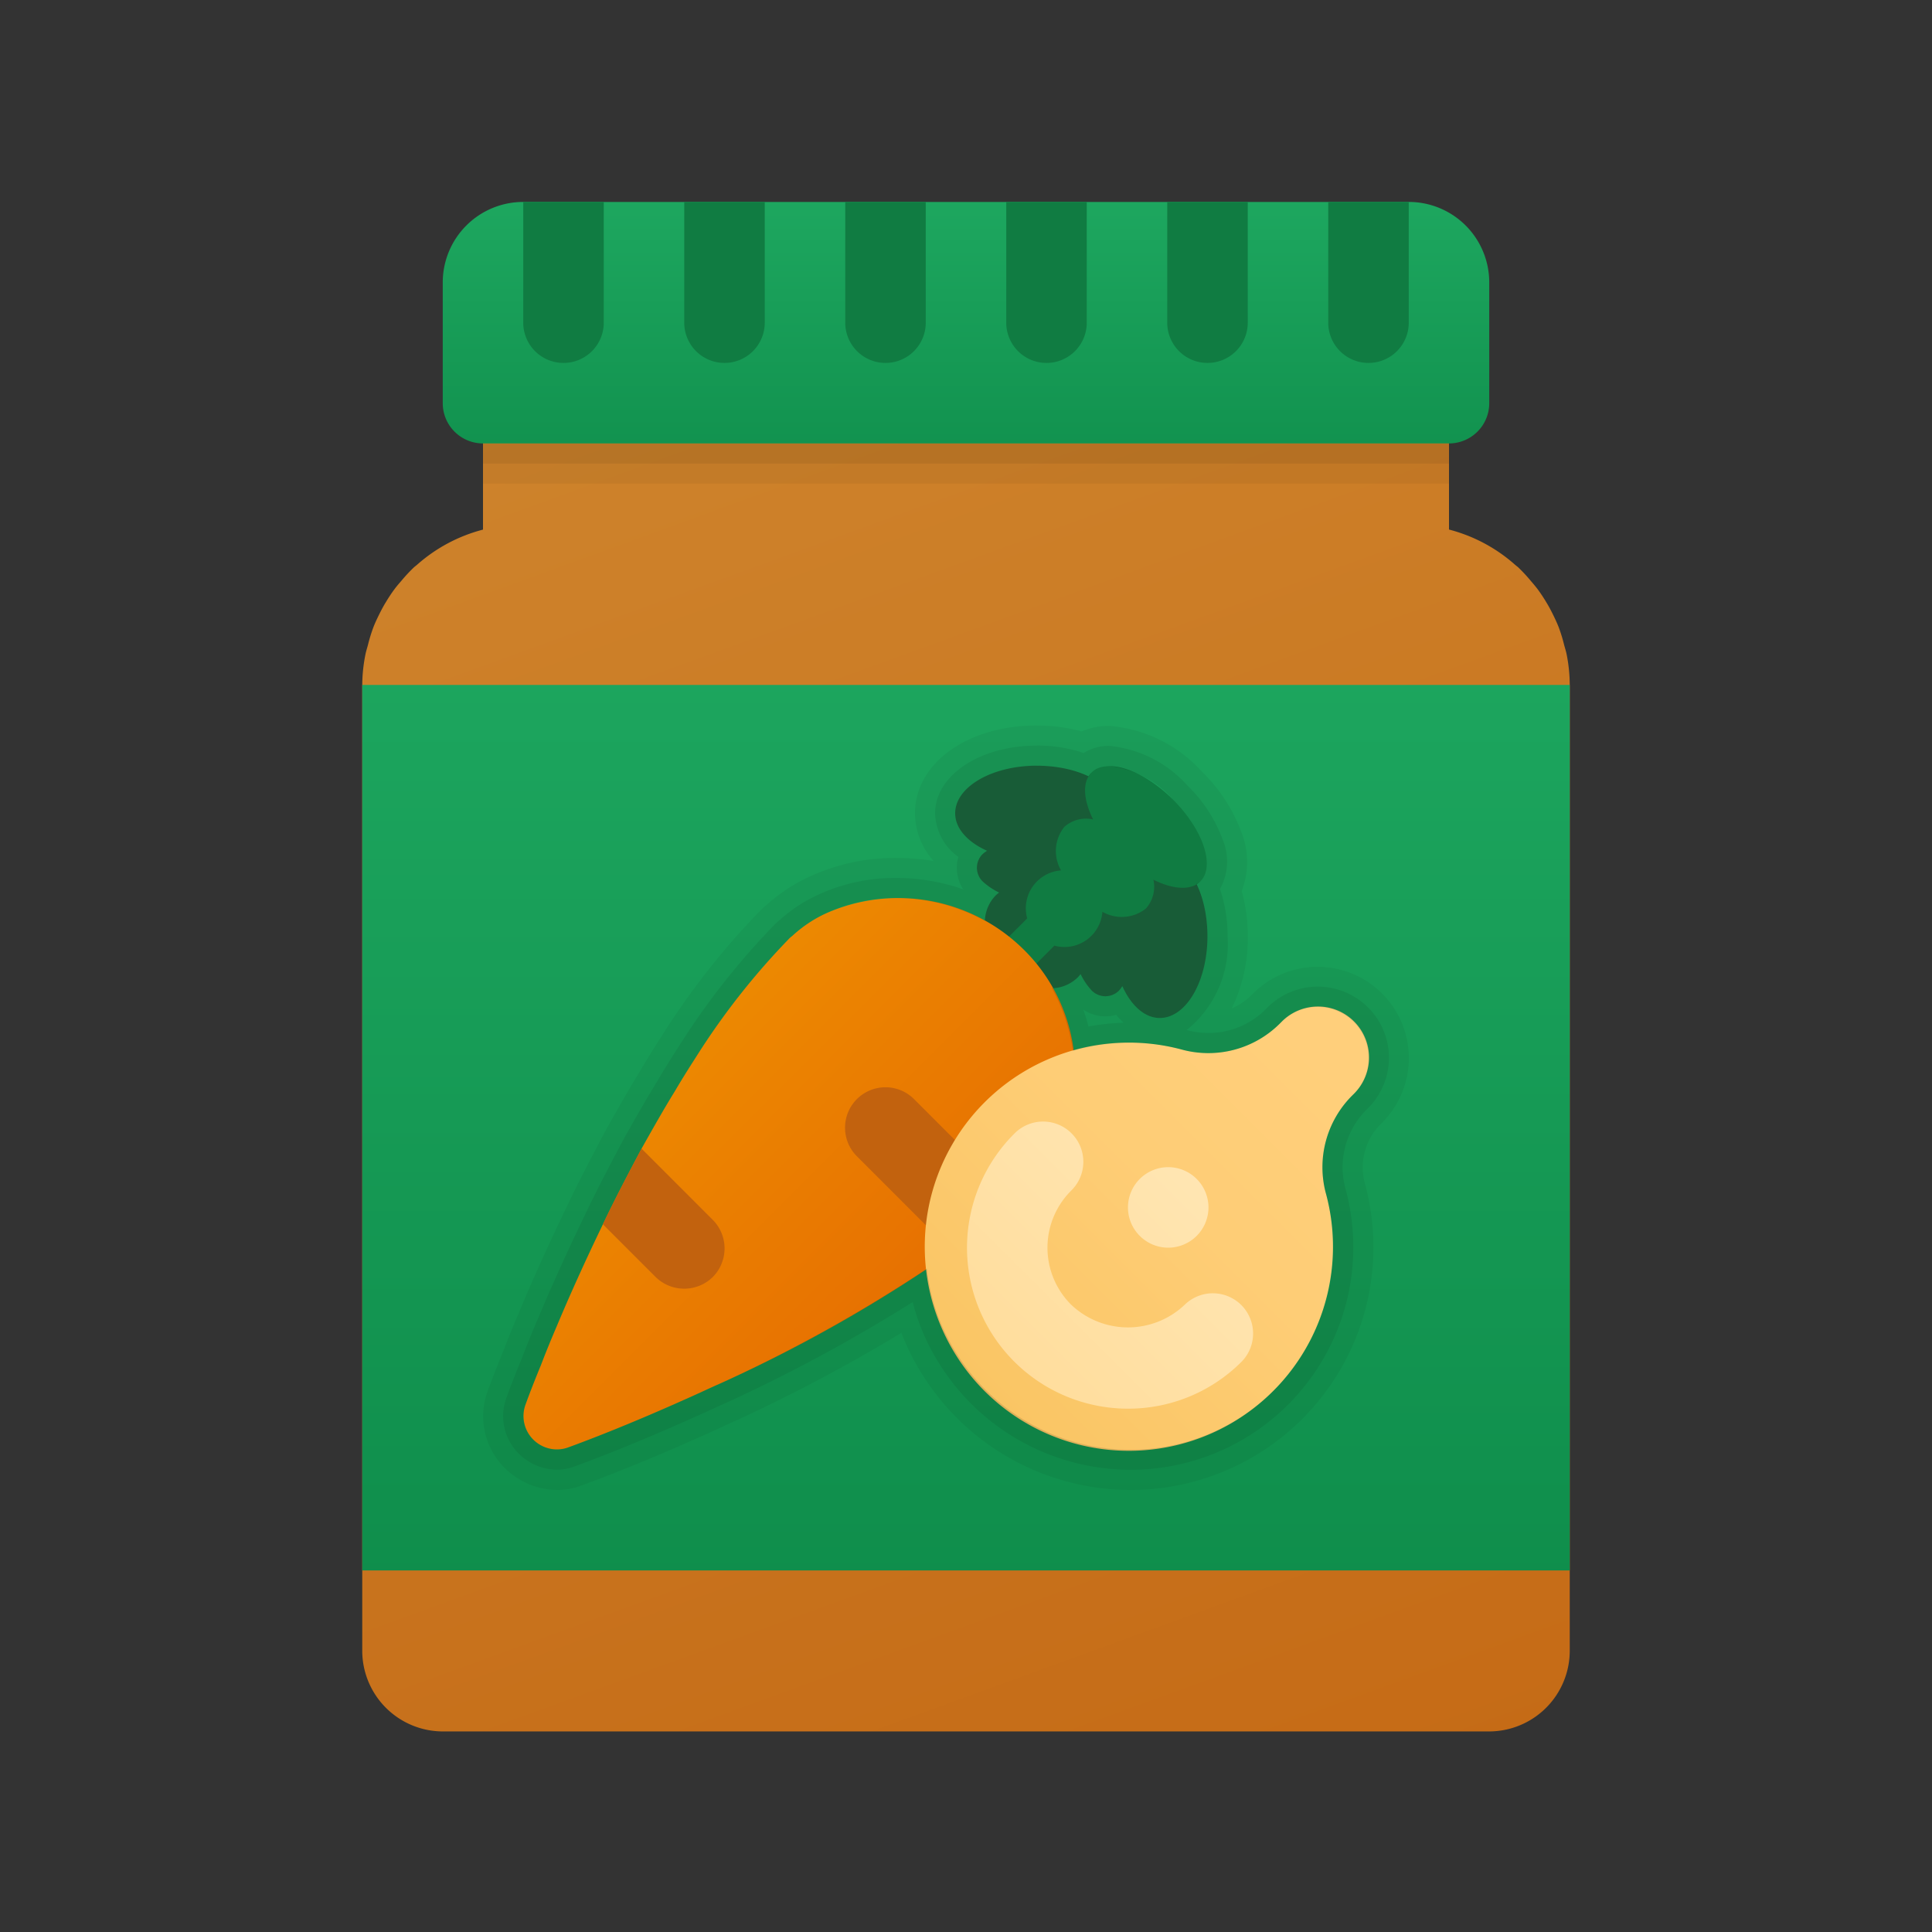 <svg xmlns="http://www.w3.org/2000/svg" xmlns:xlink="http://www.w3.org/1999/xlink" data-name="Layer 1" viewBox="0 0 48 48"><rect x="0" y="0" width="48" height="48" fill="#333333" stroke="none"/><defs><linearGradient id="i5vfXx_8O~YUHXo_eYWjXb" x1="7.398" x2="35.733" y1="-17.926" y2="59.925" gradientUnits="userSpaceOnUse"><stop offset="0" stop-color="#d4943b"/><stop offset="1" stop-color="#c2620e"/></linearGradient><linearGradient id="i5vfXx_8O~YUHXo_eYWjXa" x1="24" x2="24" y1="3.134" y2="16.02" data-name="Безымянный градиент 103" gradientUnits="userSpaceOnUse"><stop offset="0" stop-color="#21ad64"/><stop offset="1" stop-color="#088242"/></linearGradient><linearGradient id="i5vfXx_8O~YUHXo_eYWjXc" x2="24" y1="9.223" y2="50.956" xlink:href="#i5vfXx_8O~YUHXo_eYWjXa"/><linearGradient id="i5vfXx_8O~YUHXo_eYWjXd" x1="12.787" x2="26.217" y1="23.125" y2="36.555" gradientUnits="userSpaceOnUse"><stop offset="0" stop-color="#f09701"/><stop offset="1" stop-color="#e36001"/></linearGradient><linearGradient id="i5vfXx_8O~YUHXo_eYWjXe" x1="32.897" x2="14.792" y1="26.123" y2="44.228" gradientTransform="matrix(.999 .001 .001 .999 -.014 .014)" gradientUnits="userSpaceOnUse"><stop offset="0" stop-color="#ffcf7b"/><stop offset=".196" stop-color="#fecd76"/><stop offset=".439" stop-color="#fac666"/><stop offset=".709" stop-color="#f3bc4d"/><stop offset=".995" stop-color="#eaad2a"/><stop offset="1" stop-color="#eaad29"/></linearGradient><linearGradient id="i5vfXx_8O~YUHXo_eYWjXf" x1="23.329" x2="35.733" y1="35.694" y2="23.289" gradientUnits="userSpaceOnUse"><stop offset="0" stop-color="#ffda94"/><stop offset="1" stop-color="#fff0ce"/></linearGradient></defs><path fill="url(#i5vfXx_8O~YUHXo_eYWjXb)" d="M38.925,16.269c-.016-.086-.044-.168-.066-.252a3.919,3.919,0,0,0-.136-.44c-.04-.102-.086-.199-.134-.298-.054-.11-.111-.218-.175-.322-.066-.109-.135-.214-.21-.316-.056-.074-.116-.144-.176-.214a3.981,3.981,0,0,0-.307-.33c-.025-.023-.054-.043-.08-.066a3.968,3.968,0,0,0-1.639-.874H36V5.767H12v7.391h-0a3.968,3.968,0,0,0-1.639.874c-.026.023-.054.042-.08.066a3.981,3.981,0,0,0-.307.33c-.061.07-.121.139-.176.214-.076.102-.144.207-.21.316-.064.104-.121.212-.175.322-.048.098-.094.195-.134.298a3.919,3.919,0,0,0-.136.44c-.022.084-.05.166-.066.252A3.976,3.976,0,0,0,9,17.017v24a2.006,2.006,0,0,0,2,2H37a2.006,2.006,0,0,0,2-2v-24A3.976,3.976,0,0,0,38.925,16.269Z"/><path d="M12,11.017v1H36v-1Z" opacity=".05"/><path d="M12,11.017v.5H36v-.5Z" opacity=".07"/><path fill="url(#i5vfXx_8O~YUHXo_eYWjXa)" d="M36,11.017H12a1,1,0,0,1-1-1v-3a2,2,0,0,1,2-2H35a2,2,0,0,1,2,2v3A1,1,0,0,1,36,11.017Z"/><path fill="#107c42" d="M13,5.017h2a0,0,0,0,1,0,0v3a1,1,0,0,1-1,1h0a1,1,0,0,1-1-1v-3a0,0,0,0,1,0,0Z"/><path fill="#107c42" d="M17,5.017h2a0,0,0,0,1,0,0v3a1,1,0,0,1-1,1h0a1,1,0,0,1-1-1v-3A0,0,0,0,1,17,5.017Z"/><path fill="#107c42" d="M21,5.017h2a0,0,0,0,1,0,0v3a1,1,0,0,1-1,1h0a1,1,0,0,1-1-1v-3a0,0,0,0,1,0,0Z"/><path fill="#107c42" d="M25,5.017h2a0,0,0,0,1,0,0v3a1,1,0,0,1-1,1h0a1,1,0,0,1-1-1v-3A0,0,0,0,1,25,5.017Z"/><path fill="#107c42" d="M29,5.017h2a0,0,0,0,1,0,0v3a1,1,0,0,1-1,1h0a1,1,0,0,1-1-1v-3A0,0,0,0,1,29,5.017Z"/><path fill="#107c42" d="M33,5.017h2a0,0,0,0,1,0,0v3a1,1,0,0,1-1,1h0a1,1,0,0,1-1-1v-3a0,0,0,0,1,0,0Z"/><rect width="30" height="22" x="9" y="17.017" fill="url(#i5vfXx_8O~YUHXo_eYWjXc)"/><path fill="#185c37" d="M26.228,22.391a1.76,1.76,0,0,0,.889-.493c.335-.335.223-.594-.095-.769a1.124,1.124,0,0,0,.771-.922c0-.654-.909-1.184-2.031-1.184s-2.031.53-2.031,1.184c0,.38.313.715.791.931a.733.733,0,0,0-.111.083.478.478,0,0,0,0,.676,1.687,1.687,0,0,0,.411.279.935.935,0,0,0-.073.059.956.956,0,1,0,1.478.155Z"/><path fill="#185c37" d="M26.631,22.794a1.76,1.76,0,0,1,.493-.889c.335-.335.594-.223.769.095a1.124,1.124,0,0,1,.922-.771c.654,0,1.184.909,1.184,2.031s-.53,2.031-1.184,2.031c-.38,0-.715-.313-.931-.791a.733.733,0,0,1-.083.111.478.478,0,0,1-.676,0,1.687,1.687,0,0,1-.279-.411.935.935,0,0,1-.059.073.956.956,0,1,1-.155-1.478Z"/><path fill="#107c42" d="M29.823,21.898c.374-.374.071-1.282-.676-2.029s-1.655-1.05-2.029-.676c-.235.235-.202.681.04,1.165a.812.812,0,0,0-.717.187.966.966,0,0,0-.08,1.08.945.945,0,0,0-.841,1.193l-.77.77.676.676.77-.77a.945.945,0,0,0,1.193-.841.966.966,0,0,0,1.08-.08.812.812,0,0,0,.187-.717C29.142,22.099,29.588,22.132,29.823,21.898Z"/><path fill="url(#i5vfXx_8O~YUHXo_eYWjXd)" d="M25.689,29.417c-.15.14-.29.28-.45.42-.05.05-.11.1-.17.15-.23.21-.48.42-.74.62-.22.17-.44.33-.67.49a36.07,36.07,0,0,1-5.73,3.26c-.32.14-.63.29-.93.42-1.27.57-2.32.98-2.9,1.19a.83.83,0,0,1-1.05-1.05c.09-.25.22-.59.39-1q.165-.435.39-.96c.31-.74.7-1.61,1.15-2.54.29-.61.62-1.24.96-1.88.27-.48.54-.96.83-1.43.17-.29.34-.56.52-.84a17.993,17.993,0,0,1,2.31-2.94.503.503,0,0,1,.08-.07,3.215,3.215,0,0,1,.81-.55,4.431,4.431,0,0,1,4.94.88A4.281,4.281,0,0,1,25.689,29.417Z"/><path fill="#c2620e" d="M25.239,29.837c-.05.05-.11.1-.17.15-.23.21-.48.42-.74.62-.22.17-.44.33-.67.49l-2.37-2.37a1.004,1.004,0,1,1,1.42-1.42Z"/><path fill="#c2620e" d="M17.709,31.727a1.014,1.014,0,0,1-1.42,0l-1.31-1.31c.29-.61.62-1.24.96-1.88l1.77,1.77A1.008,1.008,0,0,1,17.709,31.727Z"/><g><path fill="url(#i5vfXx_8O~YUHXo_eYWjXe)" d="M32.944,29.66a2.515,2.515,0,0,1,.646-2.437l.066-.066a1.268,1.268,0,0,0-1.793-1.793l-.066.066a2.515,2.515,0,0,1-2.437.646,5.071,5.071,0,1,0,3.584,3.583Z"/><path fill="url(#i5vfXx_8O~YUHXo_eYWjXf)" d="M28.024,34.998a4,4,0,0,1-2.828-6.828 1.0 1,0,1,1,1.414,1.414,1.999,1.999,0,0,0,0,2.828,2.047,2.047,0,0,0,2.828,0,1.0 1,0,0,1,1.414,1.414A3.972,3.972,0,0,1,28.024,34.998Zm2-5a1,1,0,1,0-1,1A1,1,0,0,0,30.024,29.998Z"/></g><g><path d="M25.763,19.023a2.989,2.989,0,0,1,1.291.277.5.5,0,0,1,.064-.108.607.607,0,0,1,.444-.16,2.536,2.536,0,0,1,1.585.836c.747.747,1.05,1.655.676,2.029a.499.499,0,0,1-.105.062,2.983,2.983,0,0,1,.281,1.299c0,1.122-.53,2.031-1.184,2.031-.38,0-.715-.313-.931-.791a.727.727,0,0,1-.083.111.478.478,0,0,1-.676,0,1.687,1.687,0,0,1-.279-.411c-.02.024-.037.05-.059.073a.95.95,0,0,1-.656.276,4.467,4.467,0,0,1,.521,1.559,5.205,5.205,0,0,1,1.422-.2,4.932,4.932,0,0,1,1.287.169,2.537,2.537,0,0,0,.662.088,2.509,2.509,0,0,0,1.776-.734l.066-.066A1.268,1.268,0,0,1,33.656,27.157l-.066.066a2.515,2.515,0,0,0-.646,2.437,5.03,5.03,0,0,1-4.862,6.357A5.095,5.095,0,0,1,23.735,33.575a4.924,4.924,0,0,1-.706-2.056,37.919,37.919,0,0,1-5.101,2.838c-.32.14-.63.29-.93.42-1.27.57-2.32.98-2.9,1.19a.711.711,0,0,1-.261.049.861.861,0,0,1-.589-.249.81.81,0,0,1-.2-.85c.09-.25.22-.59.39-1q.165-.435.39-.96c.31-.74.7-1.61,1.15-2.54.29-.61.62-1.24.96-1.88.27-.48.54-.96.83-1.43.17-.29.34-.56.52-.84a17.993,17.993,0,0,1,2.31-2.94.503.503,0,0,1,.08-.07,3.215,3.215,0,0,1,.81-.55,4.048,4.048,0,0,1,1.776-.395,4.571,4.571,0,0,1,2.211.573.949.949,0,0,1,.275-.649.911.911,0,0,1,.073-.059,1.689,1.689,0,0,1-.411-.279.478.478,0,0,1,0-.676.742.742,0,0,1,.111-.083c-.478-.216-.791-.551-.791-.931,0-.654.909-1.184,2.031-1.184m0-1c-1.728,0-3.031.939-3.031,2.184a1.79,1.79,0,0,0,.466,1.185,5.544,5.544,0,0,0-.933-.079,5.061,5.061,0,0,0-2.216.496,4.16,4.16,0,0,0-1.002.672,1.608,1.608,0,0,0-.155.139,18.888,18.888,0,0,0-2.443,3.105c-.188.293-.365.575-.542.877-.288.467-.567.963-.837,1.442-.397.747-.711,1.35-.993,1.944-.424.876-.829,1.771-1.169,2.583-.153.357-.288.69-.403.992-.166.4-.302.755-.396,1.016a1.807,1.807,0,0,0,.419,1.881,1.875,1.875,0,0,0,1.311.557,1.706,1.706,0,0,0,.626-.118c.372-.134,1.456-.541,2.944-1.208.149-.064.312-.139.478-.216.145-.067.293-.135.443-.201a41.518,41.518,0,0,0,4.066-2.161,5.71,5.71,0,0,0,.492.993,6.109,6.109,0,0,0,5.194,2.911,6.03,6.03,0,0,0,5.828-7.617,1.521,1.521,0,0,1,.388-1.469l.066-.066a2.268,2.268,0,0,0-3.207-3.207l-.066.066a1.503,1.503,0,0,1-.49.328,3.953,3.953,0,0,0,.399-1.791,4.19,4.19,0,0,0-.15-1.125,1.999,1.999,0,0,0,.005-1.428,4.108,4.108,0,0,0-1-1.545,3.478,3.478,0,0,0-2.292-1.129,1.71,1.71,0,0,0-.689.137,4.196,4.196,0,0,0-1.11-.146Z" opacity=".05"/><path d="M25.763,19.023a2.989,2.989,0,0,1,1.291.277.5.5,0,0,1,.064-.108.607.607,0,0,1,.444-.16,2.536,2.536,0,0,1,1.585.836c.747.747,1.05,1.655.676,2.029a.499.499,0,0,1-.105.062,2.983,2.983,0,0,1,.281,1.299c0,1.122-.53,2.031-1.184,2.031-.38,0-.715-.313-.931-.791a.727.727,0,0,1-.083.111.478.478,0,0,1-.676,0,1.687,1.687,0,0,1-.279-.411c-.02.024-.037.05-.059.073a.95.95,0,0,1-.656.276,4.467,4.467,0,0,1,.521,1.559,5.205,5.205,0,0,1,1.422-.2,4.932,4.932,0,0,1,1.287.169,2.537,2.537,0,0,0,.662.088,2.509,2.509,0,0,0,1.776-.734l.066-.066A1.268,1.268,0,0,1,33.656,27.157l-.066.066a2.515,2.515,0,0,0-.646,2.437,5.03,5.03,0,0,1-4.862,6.357A5.095,5.095,0,0,1,23.735,33.575a4.924,4.924,0,0,1-.706-2.056,37.919,37.919,0,0,1-5.101,2.838c-.32.14-.63.29-.93.42-1.27.57-2.32.98-2.9,1.19a.711.711,0,0,1-.261.049.861.861,0,0,1-.589-.249.81.81,0,0,1-.2-.85c.09-.25.22-.59.39-1q.165-.435.39-.96c.31-.74.7-1.61,1.15-2.54.29-.61.62-1.24.96-1.88.27-.48.54-.96.83-1.43.17-.29.34-.56.52-.84a17.993,17.993,0,0,1,2.31-2.94.503.503,0,0,1,.08-.07,3.215,3.215,0,0,1,.81-.55,4.048,4.048,0,0,1,1.776-.395,4.571,4.571,0,0,1,2.211.573.949.949,0,0,1,.275-.649.911.911,0,0,1,.073-.059,1.689,1.689,0,0,1-.411-.279.478.478,0,0,1,0-.676.742.742,0,0,1,.111-.083c-.478-.216-.791-.551-.791-.931,0-.654.909-1.184,2.031-1.184m0-.5c-1.419,0-2.531.74-2.531,1.684A1.381,1.381,0,0,0,23.81,21.29a.981.981,0,0,0,.121.805,5.065,5.065,0,0,0-1.667-.283,4.558,4.558,0,0,0-1.996.445,3.687,3.687,0,0,0-.905.609,1.07,1.07,0,0,0-.119.106,18.395,18.395,0,0,0-2.377,3.022c-.184.287-.358.562-.531.858-.289.468-.565.959-.833,1.434-.389.731-.699,1.328-.978,1.914-.421.871-.823,1.758-1.16,2.562-.151.353-.284.68-.396.976-.168.405-.301.752-.393,1.008a1.311,1.311,0,0,0,.309,1.365,1.365,1.365,0,0,0,.95.403,1.208,1.208,0,0,0,.443-.083c.293-.106,1.408-.52,2.922-1.199.151-.066.311-.139.474-.214.148-.068.299-.137.452-.204A39.978,39.978,0,0,0,22.676,32.348a5.337,5.337,0,0,0,.636,1.492,5.612,5.612,0,0,0,4.77,2.676,5.53,5.53,0,0,0,5.345-6.987,2.022,2.022,0,0,1,.517-1.953l.066-.066a1.768,1.768,0,0,0-2.5-2.5l-.066.066a1.998,1.998,0,0,1-1.422.588,2.038,2.038,0,0,1-.531-.071l-.009-.002a2.739,2.739,0,0,0,1.017-2.332A3.621,3.621,0,0,0,30.31,22.086a1.395,1.395,0,0,0,.069-1.221,3.602,3.602,0,0,0-.879-1.35,2.983,2.983,0,0,0-1.938-.983,1.153,1.153,0,0,0-.637.176,3.625,3.625,0,0,0-1.162-.185Zm1.279,6.979q-.054-.212-.126-.418a.972.972,0,0,0,.546.166.984.984,0,0,0,.27-.038,1.849,1.849,0,0,0,.18.197,5.666,5.666,0,0,0-.871.093Z" opacity=".07"/></g></svg>